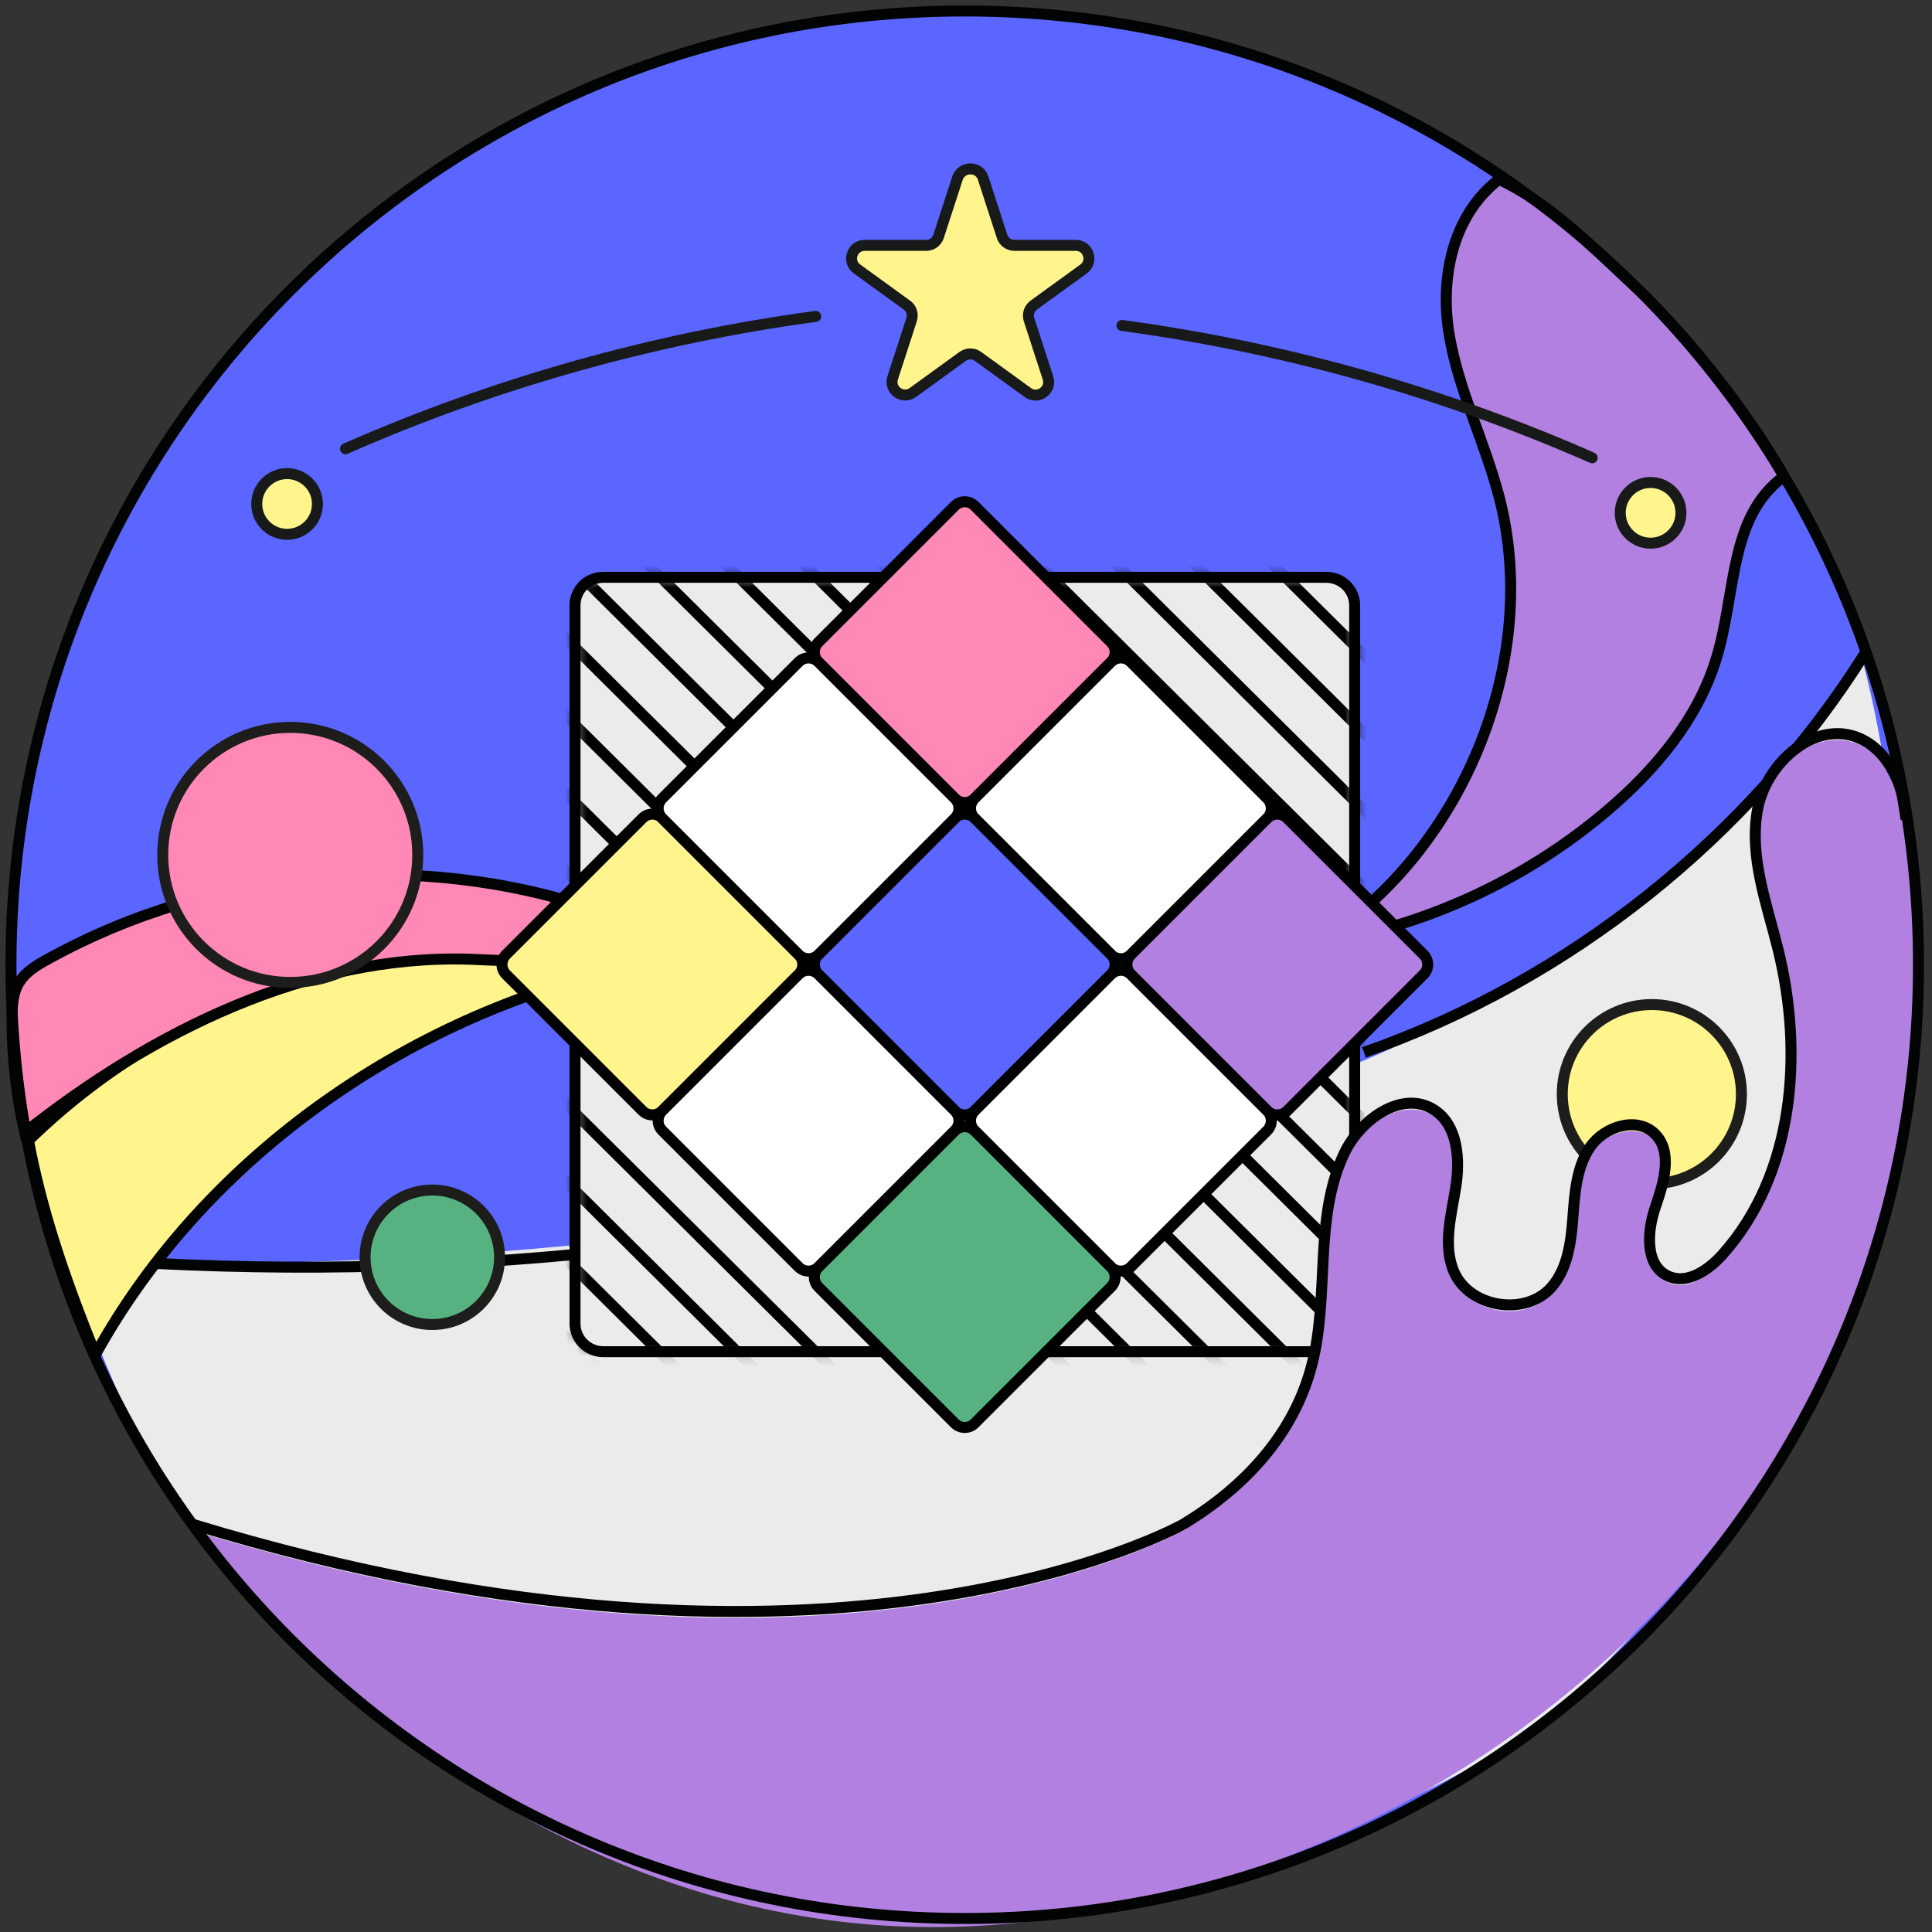 <svg width="176" height="176" viewBox="0 0 176 176" fill="none" xmlns="http://www.w3.org/2000/svg">
<rect x="0" y="0" width="176" height="176" fill="#333333" stroke="none"/>
<path d="M87.884 174.769C135.869 174.769 174.769 135.869 174.769 87.884C174.769 39.899 135.869 1 87.884 1C39.899 1 1 39.899 1 87.884C1 135.869 39.899 174.769 87.884 174.769Z" fill="#5A66FF"/>
<path d="M6.145 114.9C6.145 114.9 132.814 121.678 169.66 60.158C169.66 60.158 184.33 110.56 153.877 142.818C153.877 142.818 145.083 154.434 136.539 159.561C127.994 164.688 111.808 171.254 111.808 171.254L96.889 174.115L76.401 173.962C76.401 173.962 51.421 167.261 45.296 163.459C39.171 159.657 26.21 149.135 26.21 149.135L13.346 132.814C13.365 132.814 7.221 119.201 6.145 114.9Z" fill="#EBEBEB"/>
<path d="M89.555 16.207L91.283 21.526C91.437 22.025 91.897 22.351 92.416 22.351H98.003C99.155 22.351 99.635 23.83 98.714 24.502L94.182 27.785C93.76 28.093 93.587 28.63 93.741 29.11L95.469 34.429C95.834 35.523 94.566 36.445 93.626 35.754L89.094 32.47C88.672 32.163 88.115 32.163 87.692 32.47L83.161 35.754C82.22 36.426 80.972 35.523 81.318 34.429L83.046 29.11C83.199 28.611 83.027 28.073 82.604 27.785L78.073 24.502C77.132 23.83 77.612 22.351 78.783 22.351H84.371C84.889 22.351 85.35 22.025 85.504 21.526L87.232 16.207C87.635 15.113 89.19 15.113 89.555 16.207Z" fill="#FFF58C" stroke="#181919" stroke-miterlimit="10" stroke-linecap="round" stroke-linejoin="round"/>
<path d="M31.472 40.88C45.085 34.889 59.563 30.818 74.309 28.822" stroke="#181919" stroke-miterlimit="10" stroke-linecap="round" stroke-linejoin="round"/>
<path d="M26.153 48.675C27.68 48.675 28.918 47.438 28.918 45.91C28.918 44.383 27.68 43.145 26.153 43.145C24.626 43.145 23.388 44.383 23.388 45.91C23.388 47.438 24.626 48.675 26.153 48.675Z" fill="#FFF58C" stroke="#181919" stroke-miterlimit="10" stroke-linecap="round" stroke-linejoin="round"/>
<path d="M5.493 114.516C21.199 115.822 37.021 115.745 52.708 114.247" stroke="#020303" stroke-miterlimit="10"/>
<path d="M162.519 43.395C157.43 47.082 158.198 54.148 156.298 60.158C154.589 65.591 150.768 70.142 146.428 73.829C138.94 80.203 129.666 84.447 119.95 85.964C133.007 77.899 140.553 60.388 136.54 45.162C135.234 40.227 132.892 35.58 132.028 30.55C131.164 25.519 132.22 19.663 136.559 16.341C141.244 18.549 144.911 22.37 148.713 25.884C153.225 30.05 159.082 37.289 162.519 43.395Z" fill="#B180E0" stroke="#020303" stroke-miterlimit="10" stroke-linecap="round" stroke-linejoin="round"/>
<path d="M58.219 87.884C38.788 83.526 17.34 89.478 2.594 103.898C3.784 110.234 5.858 116.417 8.7 123.387C18.819 105.05 37.943 91.993 58.219 87.884Z" fill="#FFF58C" stroke="#020303" stroke-miterlimit="10" stroke-linecap="round" stroke-linejoin="round"/>
<path d="M145.045 41.706C131.432 35.715 116.954 31.645 102.208 29.648" stroke="#181919" stroke-miterlimit="10" stroke-linecap="round" stroke-linejoin="round"/>
<path d="M150.364 49.482C151.891 49.482 153.129 48.244 153.129 46.717C153.129 45.19 151.891 43.952 150.364 43.952C148.837 43.952 147.599 45.19 147.599 46.717C147.599 48.244 148.837 49.482 150.364 49.482Z" fill="#FFF58C" stroke="#181919" stroke-miterlimit="10" stroke-linecap="round" stroke-linejoin="round"/>
<path d="M54.417 82.911C38.077 77.362 19.433 79.032 4.341 87.385C3.323 87.941 2.267 88.575 1.691 89.593C1.153 90.534 1.096 91.686 1.096 92.761C1.096 96.255 1.48 99.769 2.248 103.168C13.883 93.97 28.015 86.904 42.838 87.385C45.008 87.461 47.216 87.692 49.309 87.116C51.421 86.578 53.418 84.965 54.417 82.911Z" fill="#FF88B6" stroke="#020303" stroke-miterlimit="10"/>
<path d="M73.272 86.981L60.849 74.558C60.349 74.059 60.349 73.253 60.849 72.754L73.272 60.331C73.771 59.831 74.577 59.831 75.076 60.331L87.499 72.754C87.999 73.253 87.999 74.059 87.499 74.558L75.076 86.981C74.577 87.481 73.771 87.481 73.272 86.981Z" stroke="black" stroke-miterlimit="10"/>
<path d="M52.382 55.147V120.583C52.382 121.985 53.534 123.137 54.955 123.137H120.833C122.254 123.137 123.406 121.985 123.406 120.583V55.147C123.406 53.745 122.254 52.593 120.833 52.593H54.955C53.534 52.593 52.382 53.726 52.382 55.147Z" fill="#EBEBEB"/>
<mask id="mask0_525_18820" style="mask-type:luminance" maskUnits="userSpaceOnUse" x="52" y="52" width="72" height="72">
<path d="M52.382 55.147V120.583C52.382 121.985 53.534 123.137 54.955 123.137H120.833C122.254 123.137 123.406 121.985 123.406 120.583V55.147C123.406 53.745 122.254 52.593 120.833 52.593H54.955C53.534 52.593 52.382 53.726 52.382 55.147Z" fill="white"/>
</mask>
<g mask="url(#mask0_525_18820)">
<path d="M17.493 87.942L87.807 157.795" stroke="black" stroke-miterlimit="10"/>
<path d="M21.065 84.408L91.36 154.261" stroke="black" stroke-miterlimit="10"/>
<path d="M24.617 80.876L94.912 150.728" stroke="black" stroke-miterlimit="10"/>
<path d="M28.169 77.343L98.464 147.176" stroke="black" stroke-miterlimit="10"/>
<path d="M31.74 73.81L102.035 143.644" stroke="black" stroke-miterlimit="10"/>
<path d="M35.293 70.277L105.587 140.11" stroke="black" stroke-miterlimit="10"/>
<path d="M38.845 66.743L109.14 136.577" stroke="black" stroke-miterlimit="10"/>
<path d="M42.416 63.211L112.711 133.045" stroke="black" stroke-miterlimit="10"/>
<path d="M45.968 59.678L116.263 129.512" stroke="black" stroke-miterlimit="10"/>
<path d="M49.52 56.145L119.815 125.978" stroke="black" stroke-miterlimit="10"/>
<path d="M53.073 52.593L123.387 122.446" stroke="black" stroke-miterlimit="10"/>
<path d="M56.644 49.06L126.939 118.913" stroke="black" stroke-miterlimit="10"/>
<path d="M60.196 45.526L130.491 115.379" stroke="black" stroke-miterlimit="10"/>
<path d="M63.749 41.994L134.063 111.827" stroke="black" stroke-miterlimit="10"/>
<path d="M67.32 38.461L137.614 108.295" stroke="black" stroke-miterlimit="10"/>
<path d="M70.872 34.928L141.167 104.762" stroke="black" stroke-miterlimit="10"/>
<path d="M74.424 31.395L144.738 101.228" stroke="black" stroke-miterlimit="10"/>
<path d="M77.996 27.862L148.29 97.695" stroke="black" stroke-miterlimit="10"/>
<path d="M81.548 24.329L151.843 94.163" stroke="black" stroke-miterlimit="10"/>
<path d="M85.1 20.776L155.414 90.629" stroke="black" stroke-miterlimit="10"/>
</g>
<path d="M52.382 55.147V120.583C52.382 121.985 53.534 123.137 54.955 123.137H120.833C122.254 123.137 123.406 121.985 123.406 120.583V55.147C123.406 53.745 122.254 52.593 120.833 52.593H54.955C53.534 52.593 52.382 53.726 52.382 55.147Z" stroke="black" stroke-miterlimit="10"/>
<path d="M86.982 72.735L74.559 60.312C74.06 59.812 74.06 59.006 74.559 58.507L86.982 46.084C87.481 45.584 88.287 45.584 88.787 46.084L101.21 58.507C101.709 59.006 101.709 59.812 101.21 60.312L88.787 72.735C88.287 73.234 87.481 73.234 86.982 72.735Z" fill="#FF88B6" stroke="black" stroke-miterlimit="10"/>
<path d="M101.21 86.962L88.787 74.539C88.287 74.04 88.287 73.234 88.787 72.734L101.21 60.311C101.709 59.812 102.515 59.812 103.014 60.311L115.437 72.734C115.937 73.234 115.937 74.04 115.437 74.539L103.014 86.962C102.515 87.462 101.709 87.462 101.21 86.962Z" fill="white" stroke="black" stroke-miterlimit="10"/>
<path d="M115.456 101.191L103.033 88.768C102.534 88.268 102.534 87.462 103.033 86.963L115.456 74.54C115.956 74.04 116.762 74.04 117.261 74.54L129.684 86.963C130.184 87.462 130.184 88.268 129.684 88.768L117.261 101.191C116.762 101.69 115.956 101.69 115.456 101.191Z" fill="#B180E0" stroke="black" stroke-miterlimit="10"/>
<path d="M86.982 101.191L74.559 88.768C74.06 88.268 74.06 87.462 74.559 86.963L86.982 74.54C87.481 74.04 88.287 74.04 88.787 74.54L101.21 86.963C101.709 87.462 101.709 88.268 101.21 88.768L88.787 101.191C88.287 101.69 87.481 101.69 86.982 101.191Z" fill="#5A66FF" stroke="black" stroke-miterlimit="10"/>
<path d="M101.21 115.418L88.787 102.995C88.287 102.496 88.287 101.69 88.787 101.19L101.21 88.767C101.709 88.268 102.515 88.268 103.014 88.767L115.437 101.19C115.937 101.69 115.937 102.496 115.437 102.995L103.014 115.418C102.515 115.918 101.709 115.918 101.21 115.418Z" fill="white" stroke="black" stroke-miterlimit="10"/>
<path d="M58.526 101.191L46.103 88.768C45.604 88.268 45.604 87.462 46.103 86.963L58.526 74.54C59.025 74.04 59.832 74.04 60.331 74.54L72.754 86.963C73.253 87.462 73.253 88.268 72.754 88.768L60.331 101.191C59.832 101.69 59.025 101.69 58.526 101.191Z" fill="#FFF58C" stroke="black" stroke-miterlimit="10"/>
<path d="M72.754 115.418L60.331 102.995C59.831 102.496 59.831 101.69 60.331 101.19L72.754 88.767C73.253 88.268 74.059 88.268 74.558 88.767L86.981 101.19C87.481 101.69 87.481 102.496 86.981 102.995L74.558 115.418C74.059 115.918 73.253 115.918 72.754 115.418Z" fill="white" stroke="black" stroke-miterlimit="10"/>
<path d="M86.982 129.665L74.559 117.242C74.06 116.743 74.06 115.937 74.559 115.437L86.982 103.014C87.481 102.515 88.287 102.515 88.787 103.014L101.21 115.437C101.709 115.937 101.709 116.743 101.21 117.242L88.787 129.665C88.287 130.164 87.481 130.164 86.982 129.665Z" fill="#56B381" stroke="black" stroke-miterlimit="10"/>
<path d="M72.754 86.962L60.331 74.539C59.831 74.04 59.831 73.234 60.331 72.734L72.754 60.311C73.253 59.812 74.059 59.812 74.558 60.311L86.981 72.734C87.481 73.234 87.481 74.04 86.981 74.539L74.558 86.962C74.059 87.462 73.253 87.462 72.754 86.962Z" fill="white"/>
<path d="M72.754 86.962L60.331 74.539C59.831 74.04 59.831 73.234 60.331 72.734L72.754 60.311C73.253 59.812 74.059 59.812 74.558 60.311L86.981 72.734C87.481 73.234 87.481 74.04 86.981 74.539L74.558 86.962C74.059 87.462 73.253 87.462 72.754 86.962Z" stroke="black" stroke-miterlimit="10"/>
<path d="M124.252 95.871C142.953 89.324 159.313 76.306 169.873 59.543" stroke="#020303" stroke-miterlimit="10"/>
<path d="M26.442 89.496C32.857 89.496 38.058 84.296 38.058 77.88C38.058 71.464 32.857 66.263 26.442 66.263C20.026 66.263 14.825 71.464 14.825 77.88C14.825 84.296 20.026 89.496 26.442 89.496Z" fill="#FF88B6" stroke="#1D1D1B" stroke-miterlimit="10"/>
<path d="M39.382 120.66C42.765 120.66 45.507 117.918 45.507 114.535C45.507 111.152 42.765 108.41 39.382 108.41C35.999 108.41 33.257 111.152 33.257 114.535C33.257 117.918 35.999 120.66 39.382 120.66Z" fill="#56B381" stroke="#1D1D1B" stroke-miterlimit="10"/>
<path d="M150.479 107.834C154.985 107.834 158.639 104.18 158.639 99.674C158.639 95.167 154.985 91.513 150.479 91.513C145.972 91.513 142.318 95.167 142.318 99.674C142.318 104.18 145.972 107.834 150.479 107.834Z" fill="#FFF58C" stroke="#1D1D1B" stroke-miterlimit="10"/>
<path d="M174.039 76.095C173.501 72.792 172.368 69.048 169.277 67.781C165.283 66.149 160.848 70.123 160.099 74.367C159.331 78.629 160.944 82.892 161.98 87.078C164.323 96.582 163.44 107.546 156.931 114.842C155.663 116.263 153.724 117.607 151.996 116.839C149.826 115.879 150.037 112.749 150.806 110.522C151.574 108.295 152.418 105.472 150.729 103.84C149.097 102.266 146.159 103.187 144.872 105.05C143.586 106.912 143.452 109.312 143.279 111.578C143.106 113.844 142.78 116.263 141.243 117.934C138.882 120.468 133.985 119.7 132.507 116.551C131.413 114.17 132.181 111.405 132.603 108.813C133.025 106.221 132.833 103.072 130.625 101.67C127.726 99.827 123.905 102.554 122.446 105.664C119.662 111.559 121.14 118.586 119.508 124.904C117.895 131.201 113.402 136.04 107.776 139.439C107.757 139.458 76.133 157.296 17.57 139.439C17.57 139.439 48.061 182.449 96.947 174.596C137.557 168.087 157.18 140.706 162.672 131.624C164.054 129.512 165.264 127.304 166.358 125.038C173.655 109.946 176.727 92.646 174.039 76.095Z" fill="#B180E0"/>
<path d="M173.635 74.635C173.367 72.926 173.328 71.966 172.541 70.43C171.811 68.99 170.774 67.819 169.277 67.204C165.283 65.572 160.848 69.547 160.099 73.79C159.331 78.053 160.944 82.316 161.98 86.501C164.323 96.006 163.44 106.97 156.931 114.266C155.663 115.687 153.724 117.031 151.996 116.263C149.826 115.303 150.037 112.173 150.806 109.946C151.574 107.718 152.418 104.896 150.729 103.264C149.097 101.689 146.159 102.611 144.872 104.473C143.586 106.336 143.452 108.736 143.279 111.002C143.106 113.267 142.78 115.687 141.243 117.357C138.882 119.892 133.985 119.124 132.507 115.975C131.413 113.594 132.181 110.829 132.603 108.237C133.025 105.645 132.833 102.496 130.625 101.094C127.726 99.251 123.905 101.977 122.446 105.088C119.662 110.983 121.14 118.01 119.508 124.327C117.895 130.625 113.402 135.464 107.776 138.862C107.757 138.881 76.133 156.719 17.57 138.862" stroke="#020303" stroke-miterlimit="10"/>
<path d="M87.884 174.769C135.869 174.769 174.769 135.869 174.769 87.884C174.769 39.899 135.869 1 87.884 1C39.899 1 1 39.899 1 87.884C1 135.869 39.899 174.769 87.884 174.769Z" stroke="#020303" stroke-miterlimit="10"/>
</svg>
